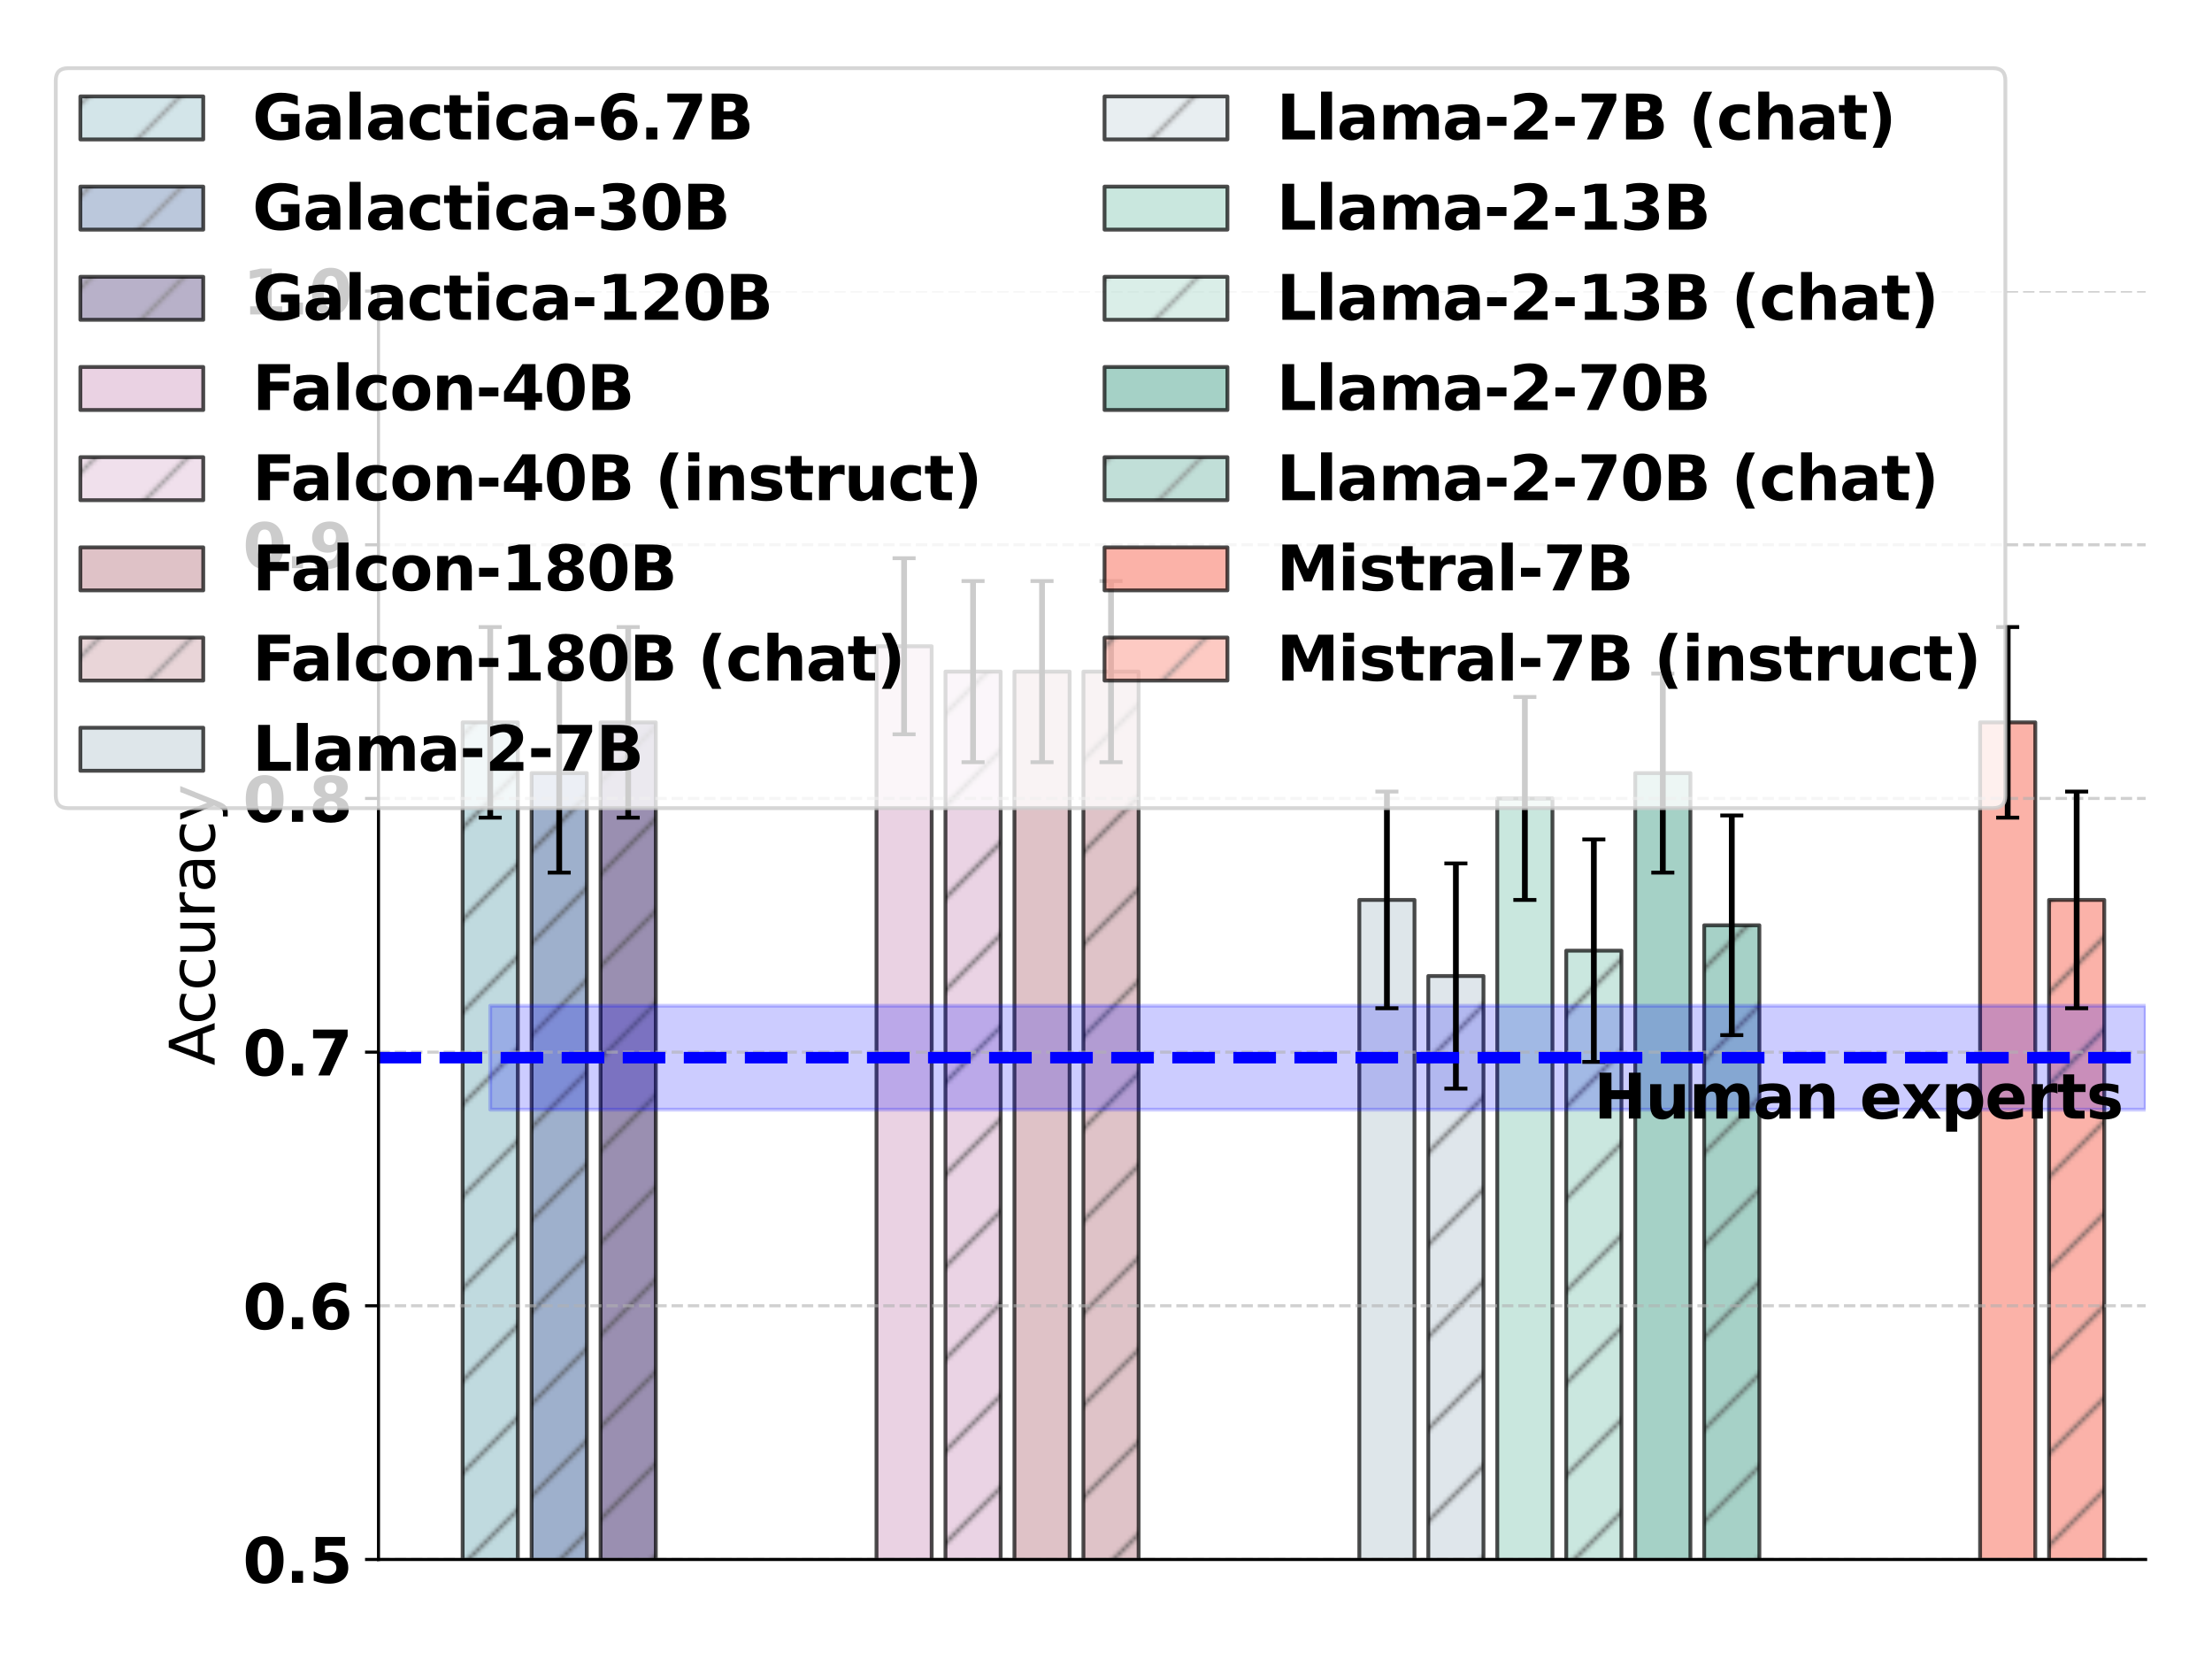 <?xml version="1.0" encoding="utf-8" standalone="no"?>
<!DOCTYPE svg PUBLIC "-//W3C//DTD SVG 1.1//EN"
  "http://www.w3.org/Graphics/SVG/1.1/DTD/svg11.dtd">
<svg xmlns:xlink="http://www.w3.org/1999/xlink" width="576pt" height="432pt" viewBox="0 0 576 432" xmlns="http://www.w3.org/2000/svg" version="1.1">
 <defs>
  <style type="text/css">*{stroke-linejoin: round; stroke-linecap: butt}</style>
 </defs>
 <g id="figure_1">
  <g id="patch_1">
   <path d="M 0 432 
L 576 432 
L 576 0 
L 0 0 
z
" style="fill: #ffffff"/>
  </g>
  <g id="axes_1">
   <g id="patch_2">
    <path d="M 98.56 406.08 
L 558.72 406.08 
L 558.72 75.808 
L 98.56 75.808 
z
" style="fill: #ffffff"/>
   </g>
   <g id="patch_3">
    <path d="M 120.472 736.352 
L 134.841 736.352 
L 134.841 188.1 
L 120.472 188.1 
z
" clip-path="url(#pc2f144c9c0)" style="fill: url(#hb35b2bdbea); opacity: 0.7; stroke: #000000; stroke-linejoin: miter"/>
   </g>
   <g id="patch_4">
    <path d="M 138.433 736.352 
L 152.802 736.352 
L 152.802 201.311 
L 138.433 201.311 
z
" clip-path="url(#pc2f144c9c0)" style="fill: url(#h7a5c80d6b4); opacity: 0.7; stroke: #000000; stroke-linejoin: miter"/>
   </g>
   <g id="patch_5">
    <path d="M 156.394 736.352 
L 170.763 736.352 
L 170.763 188.1 
L 156.394 188.1 
z
" clip-path="url(#pc2f144c9c0)" style="fill: url(#h5995bcb618); opacity: 0.7; stroke: #000000; stroke-linejoin: miter"/>
   </g>
   <g id="patch_6">
    <path d="M 228.238 736.352 
L 242.607 736.352 
L 242.607 168.284 
L 228.238 168.284 
z
" clip-path="url(#pc2f144c9c0)" style="fill: #e1c0d8; opacity: 0.7; stroke: #000000; stroke-linejoin: miter"/>
   </g>
   <g id="patch_7">
    <path d="M 246.199 736.352 
L 260.568 736.352 
L 260.568 174.89 
L 246.199 174.89 
z
" clip-path="url(#pc2f144c9c0)" style="fill: url(#hbcfdc77c2f); opacity: 0.7; stroke: #000000; stroke-linejoin: miter"/>
   </g>
   <g id="patch_8">
    <path d="M 264.16 736.352 
L 278.529 736.352 
L 278.529 174.89 
L 264.16 174.89 
z
" clip-path="url(#pc2f144c9c0)" style="fill: #d2a9b0; opacity: 0.7; stroke: #000000; stroke-linejoin: miter"/>
   </g>
   <g id="patch_9">
    <path d="M 282.121 736.352 
L 296.49 736.352 
L 296.49 174.89 
L 282.121 174.89 
z
" clip-path="url(#pc2f144c9c0)" style="fill: url(#h9715db2426); opacity: 0.7; stroke: #000000; stroke-linejoin: miter"/>
   </g>
   <g id="patch_10">
    <path d="M 353.965 736.352 
L 368.334 736.352 
L 368.334 234.339 
L 353.965 234.339 
z
" clip-path="url(#pc2f144c9c0)" style="fill: #d1dce2; opacity: 0.7; stroke: #000000; stroke-linejoin: miter"/>
   </g>
   <g id="patch_11">
    <path d="M 371.926 736.352 
L 386.295 736.352 
L 386.295 254.155 
L 371.926 254.155 
z
" clip-path="url(#pc2f144c9c0)" style="fill: url(#hf925933722); opacity: 0.7; stroke: #000000; stroke-linejoin: miter"/>
   </g>
   <g id="patch_12">
    <path d="M 389.887 736.352 
L 404.256 736.352 
L 404.256 207.917 
L 389.887 207.917 
z
" clip-path="url(#pc2f144c9c0)" style="fill: #b3ddd1; opacity: 0.7; stroke: #000000; stroke-linejoin: miter"/>
   </g>
   <g id="patch_13">
    <path d="M 407.848 736.352 
L 422.217 736.352 
L 422.217 247.549 
L 407.848 247.549 
z
" clip-path="url(#pc2f144c9c0)" style="fill: url(#h0ad6853bcf); opacity: 0.7; stroke: #000000; stroke-linejoin: miter"/>
   </g>
   <g id="patch_14">
    <path d="M 425.809 736.352 
L 440.178 736.352 
L 440.178 201.311 
L 425.809 201.311 
z
" clip-path="url(#pc2f144c9c0)" style="fill: #80beaf; opacity: 0.7; stroke: #000000; stroke-linejoin: miter"/>
   </g>
   <g id="patch_15">
    <path d="M 443.77 736.352 
L 458.139 736.352 
L 458.139 240.944 
L 443.77 240.944 
z
" clip-path="url(#pc2f144c9c0)" style="fill: url(#h95d516281c); opacity: 0.7; stroke: #000000; stroke-linejoin: miter"/>
   </g>
   <g id="patch_16">
    <path d="M 515.614 736.352 
L 529.982 736.352 
L 529.982 188.1 
L 515.614 188.1 
z
" clip-path="url(#pc2f144c9c0)" style="fill: #fa9284; opacity: 0.7; stroke: #000000; stroke-linejoin: miter"/>
   </g>
   <g id="patch_17">
    <path d="M 533.575 736.352 
L 547.943 736.352 
L 547.943 234.339 
L 533.575 234.339 
z
" clip-path="url(#pc2f144c9c0)" style="fill: url(#hb4f06cba3a); opacity: 0.7; stroke: #000000; stroke-linejoin: miter"/>
   </g>
   <g id="PolyCollection_1">
    <defs>
     <path id="mbfa1a17ae5" d="M 127.657 -170.109 
L 127.657 -143.06 
L 558.72 -143.06 
L 558.72 -170.109 
L 558.72 -170.109 
L 127.657 -170.109 
z
" style="stroke: #0000ff; stroke-opacity: 0.2"/>
    </defs>
    <g clip-path="url(#pc2f144c9c0)">
     <use xlink:href="#mbfa1a17ae5" x="0" y="432" style="fill: #0000ff; fill-opacity: 0.2; stroke: #0000ff; stroke-opacity: 0.2"/>
    </g>
   </g>
   <g id="matplotlib.axis_1"/>
   <g id="matplotlib.axis_2">
    <g id="ytick_1">
     <g id="line2d_1">
      <path d="M 98.56 406.08 
L 558.72 406.08 
" clip-path="url(#pc2f144c9c0)" style="fill: none; stroke-dasharray: 2.96,1.28; stroke-dashoffset: 0; stroke: #b0b0b0; stroke-opacity: 0.6; stroke-width: 0.8"/>
     </g>
     <g id="line2d_2">
      <defs>
       <path id="mfac6e74baf" d="M 0 0 
L -3.5 0 
" style="stroke: #000000; stroke-width: 0.8"/>
      </defs>
      <g>
       <use xlink:href="#mfac6e74baf" x="98.56" y="406.08" style="stroke: #000000; stroke-width: 0.8"/>
      </g>
     </g>
     <g id="text_1">
      <!-- 0.5 -->
      <g transform="translate(63.218 412.159) scale(0.16 -0.16)">
       <defs>
        <path id="DejaVuSans-Bold-30" d="M 2944 2338 
Q 2944 3213 2780 3570 
Q 2616 3928 2228 3928 
Q 1841 3928 1675 3570 
Q 1509 3213 1509 2338 
Q 1509 1453 1675 1090 
Q 1841 728 2228 728 
Q 2613 728 2778 1090 
Q 2944 1453 2944 2338 
z
M 4147 2328 
Q 4147 1169 3647 539 
Q 3147 -91 2228 -91 
Q 1306 -91 806 539 
Q 306 1169 306 2328 
Q 306 3491 806 4120 
Q 1306 4750 2228 4750 
Q 3147 4750 3647 4120 
Q 4147 3491 4147 2328 
z
" transform="scale(0.016)"/>
        <path id="DejaVuSans-Bold-2e" d="M 653 1209 
L 1778 1209 
L 1778 0 
L 653 0 
L 653 1209 
z
" transform="scale(0.016)"/>
        <path id="DejaVuSans-Bold-35" d="M 678 4666 
L 3669 4666 
L 3669 3781 
L 1638 3781 
L 1638 3059 
Q 1775 3097 1914 3117 
Q 2053 3138 2203 3138 
Q 3056 3138 3531 2711 
Q 4006 2284 4006 1522 
Q 4006 766 3489 337 
Q 2972 -91 2053 -91 
Q 1656 -91 1267 -14 
Q 878 63 494 219 
L 494 1166 
Q 875 947 1217 837 
Q 1559 728 1863 728 
Q 2300 728 2551 942 
Q 2803 1156 2803 1522 
Q 2803 1891 2551 2103 
Q 2300 2316 1863 2316 
Q 1603 2316 1309 2248 
Q 1016 2181 678 2041 
L 678 4666 
z
" transform="scale(0.016)"/>
       </defs>
       <use xlink:href="#DejaVuSans-Bold-30"/>
       <use xlink:href="#DejaVuSans-Bold-2e" x="69.58"/>
       <use xlink:href="#DejaVuSans-Bold-35" x="107.568"/>
      </g>
     </g>
    </g>
    <g id="ytick_2">
     <g id="line2d_3">
      <path d="M 98.56 340.026 
L 558.72 340.026 
" clip-path="url(#pc2f144c9c0)" style="fill: none; stroke-dasharray: 2.96,1.28; stroke-dashoffset: 0; stroke: #b0b0b0; stroke-opacity: 0.6; stroke-width: 0.8"/>
     </g>
     <g id="line2d_4">
      <g>
       <use xlink:href="#mfac6e74baf" x="98.56" y="340.026" style="stroke: #000000; stroke-width: 0.8"/>
      </g>
     </g>
     <g id="text_2">
      <!-- 0.6 -->
      <g transform="translate(63.218 346.104) scale(0.16 -0.16)">
       <defs>
        <path id="DejaVuSans-Bold-36" d="M 2316 2303 
Q 2000 2303 1842 2098 
Q 1684 1894 1684 1484 
Q 1684 1075 1842 870 
Q 2000 666 2316 666 
Q 2634 666 2792 870 
Q 2950 1075 2950 1484 
Q 2950 1894 2792 2098 
Q 2634 2303 2316 2303 
z
M 3803 4544 
L 3803 3681 
Q 3506 3822 3243 3889 
Q 2981 3956 2731 3956 
Q 2194 3956 1894 3657 
Q 1594 3359 1544 2772 
Q 1750 2925 1990 3001 
Q 2231 3078 2516 3078 
Q 3231 3078 3670 2659 
Q 4109 2241 4109 1563 
Q 4109 813 3618 361 
Q 3128 -91 2303 -91 
Q 1394 -91 895 523 
Q 397 1138 397 2266 
Q 397 3422 980 4083 
Q 1563 4744 2578 4744 
Q 2900 4744 3203 4694 
Q 3506 4644 3803 4544 
z
" transform="scale(0.016)"/>
       </defs>
       <use xlink:href="#DejaVuSans-Bold-30"/>
       <use xlink:href="#DejaVuSans-Bold-2e" x="69.58"/>
       <use xlink:href="#DejaVuSans-Bold-36" x="107.568"/>
      </g>
     </g>
    </g>
    <g id="ytick_3">
     <g id="line2d_5">
      <path d="M 98.56 273.971 
L 558.72 273.971 
" clip-path="url(#pc2f144c9c0)" style="fill: none; stroke-dasharray: 2.96,1.28; stroke-dashoffset: 0; stroke: #b0b0b0; stroke-opacity: 0.6; stroke-width: 0.8"/>
     </g>
     <g id="line2d_6">
      <g>
       <use xlink:href="#mfac6e74baf" x="98.56" y="273.971" style="stroke: #000000; stroke-width: 0.8"/>
      </g>
     </g>
     <g id="text_3">
      <!-- 0.7 -->
      <g transform="translate(63.218 280.05) scale(0.16 -0.16)">
       <defs>
        <path id="DejaVuSans-Bold-37" d="M 428 4666 
L 3944 4666 
L 3944 3988 
L 2125 0 
L 953 0 
L 2675 3781 
L 428 3781 
L 428 4666 
z
" transform="scale(0.016)"/>
       </defs>
       <use xlink:href="#DejaVuSans-Bold-30"/>
       <use xlink:href="#DejaVuSans-Bold-2e" x="69.58"/>
       <use xlink:href="#DejaVuSans-Bold-37" x="107.568"/>
      </g>
     </g>
    </g>
    <g id="ytick_4">
     <g id="line2d_7">
      <path d="M 98.56 207.917 
L 558.72 207.917 
" clip-path="url(#pc2f144c9c0)" style="fill: none; stroke-dasharray: 2.96,1.28; stroke-dashoffset: 0; stroke: #b0b0b0; stroke-opacity: 0.6; stroke-width: 0.8"/>
     </g>
     <g id="line2d_8">
      <g>
       <use xlink:href="#mfac6e74baf" x="98.56" y="207.917" style="stroke: #000000; stroke-width: 0.8"/>
      </g>
     </g>
     <g id="text_4">
      <!-- 0.8 -->
      <g transform="translate(63.218 213.996) scale(0.16 -0.16)">
       <defs>
        <path id="DejaVuSans-Bold-38" d="M 2228 2088 
Q 1891 2088 1709 1903 
Q 1528 1719 1528 1375 
Q 1528 1031 1709 848 
Q 1891 666 2228 666 
Q 2563 666 2741 848 
Q 2919 1031 2919 1375 
Q 2919 1722 2741 1905 
Q 2563 2088 2228 2088 
z
M 1350 2484 
Q 925 2613 709 2878 
Q 494 3144 494 3541 
Q 494 4131 934 4440 
Q 1375 4750 2228 4750 
Q 3075 4750 3515 4442 
Q 3956 4134 3956 3541 
Q 3956 3144 3739 2878 
Q 3522 2613 3097 2484 
Q 3572 2353 3814 2058 
Q 4056 1763 4056 1313 
Q 4056 619 3595 264 
Q 3134 -91 2228 -91 
Q 1319 -91 855 264 
Q 391 619 391 1313 
Q 391 1763 633 2058 
Q 875 2353 1350 2484 
z
M 1631 3419 
Q 1631 3141 1786 2991 
Q 1941 2841 2228 2841 
Q 2509 2841 2662 2991 
Q 2816 3141 2816 3419 
Q 2816 3697 2662 3845 
Q 2509 3994 2228 3994 
Q 1941 3994 1786 3844 
Q 1631 3694 1631 3419 
z
" transform="scale(0.016)"/>
       </defs>
       <use xlink:href="#DejaVuSans-Bold-30"/>
       <use xlink:href="#DejaVuSans-Bold-2e" x="69.58"/>
       <use xlink:href="#DejaVuSans-Bold-38" x="107.568"/>
      </g>
     </g>
    </g>
    <g id="ytick_5">
     <g id="line2d_9">
      <path d="M 98.56 141.862 
L 558.72 141.862 
" clip-path="url(#pc2f144c9c0)" style="fill: none; stroke-dasharray: 2.96,1.28; stroke-dashoffset: 0; stroke: #b0b0b0; stroke-opacity: 0.6; stroke-width: 0.8"/>
     </g>
     <g id="line2d_10">
      <g>
       <use xlink:href="#mfac6e74baf" x="98.56" y="141.862" style="stroke: #000000; stroke-width: 0.8"/>
      </g>
     </g>
     <g id="text_5">
      <!-- 0.9 -->
      <g transform="translate(63.218 147.941) scale(0.16 -0.16)">
       <defs>
        <path id="DejaVuSans-Bold-39" d="M 641 103 
L 641 966 
Q 928 831 1190 764 
Q 1453 697 1709 697 
Q 2247 697 2547 995 
Q 2847 1294 2900 1881 
Q 2688 1725 2447 1647 
Q 2206 1569 1925 1569 
Q 1209 1569 770 1986 
Q 331 2403 331 3084 
Q 331 3838 820 4291 
Q 1309 4744 2131 4744 
Q 3044 4744 3544 4128 
Q 4044 3513 4044 2388 
Q 4044 1231 3459 570 
Q 2875 -91 1856 -91 
Q 1528 -91 1228 -42 
Q 928 6 641 103 
z
M 2125 2350 
Q 2441 2350 2600 2554 
Q 2759 2759 2759 3169 
Q 2759 3575 2600 3781 
Q 2441 3988 2125 3988 
Q 1809 3988 1650 3781 
Q 1491 3575 1491 3169 
Q 1491 2759 1650 2554 
Q 1809 2350 2125 2350 
z
" transform="scale(0.016)"/>
       </defs>
       <use xlink:href="#DejaVuSans-Bold-30"/>
       <use xlink:href="#DejaVuSans-Bold-2e" x="69.58"/>
       <use xlink:href="#DejaVuSans-Bold-39" x="107.568"/>
      </g>
     </g>
    </g>
    <g id="ytick_6">
     <g id="line2d_11">
      <path d="M 98.56 75.808 
L 558.72 75.808 
" clip-path="url(#pc2f144c9c0)" style="fill: none; stroke-dasharray: 2.96,1.28; stroke-dashoffset: 0; stroke: #b0b0b0; stroke-opacity: 0.6; stroke-width: 0.8"/>
     </g>
     <g id="line2d_12">
      <g>
       <use xlink:href="#mfac6e74baf" x="98.56" y="75.808" style="stroke: #000000; stroke-width: 0.8"/>
      </g>
     </g>
     <g id="text_6">
      <!-- 1.0 -->
      <g transform="translate(63.218 81.887) scale(0.16 -0.16)">
       <defs>
        <path id="DejaVuSans-Bold-31" d="M 750 831 
L 1813 831 
L 1813 3847 
L 722 3622 
L 722 4441 
L 1806 4666 
L 2950 4666 
L 2950 831 
L 4013 831 
L 4013 0 
L 750 0 
L 750 831 
z
" transform="scale(0.016)"/>
       </defs>
       <use xlink:href="#DejaVuSans-Bold-31"/>
       <use xlink:href="#DejaVuSans-Bold-2e" x="69.58"/>
       <use xlink:href="#DejaVuSans-Bold-30" x="107.568"/>
      </g>
     </g>
    </g>
    <g id="text_7">
     <!-- Accuracy -->
     <g transform="translate(55.89 277.469) rotate(-90) scale(0.16 -0.16)">
      <defs>
       <path id="DejaVuSans-41" d="M 2188 4044 
L 1331 1722 
L 3047 1722 
L 2188 4044 
z
M 1831 4666 
L 2547 4666 
L 4325 0 
L 3669 0 
L 3244 1197 
L 1141 1197 
L 716 0 
L 50 0 
L 1831 4666 
z
" transform="scale(0.016)"/>
       <path id="DejaVuSans-63" d="M 3122 3366 
L 3122 2828 
Q 2878 2963 2633 3030 
Q 2388 3097 2138 3097 
Q 1578 3097 1268 2742 
Q 959 2388 959 1747 
Q 959 1106 1268 751 
Q 1578 397 2138 397 
Q 2388 397 2633 464 
Q 2878 531 3122 666 
L 3122 134 
Q 2881 22 2623 -34 
Q 2366 -91 2075 -91 
Q 1284 -91 818 406 
Q 353 903 353 1747 
Q 353 2603 823 3093 
Q 1294 3584 2113 3584 
Q 2378 3584 2631 3529 
Q 2884 3475 3122 3366 
z
" transform="scale(0.016)"/>
       <path id="DejaVuSans-75" d="M 544 1381 
L 544 3500 
L 1119 3500 
L 1119 1403 
Q 1119 906 1312 657 
Q 1506 409 1894 409 
Q 2359 409 2629 706 
Q 2900 1003 2900 1516 
L 2900 3500 
L 3475 3500 
L 3475 0 
L 2900 0 
L 2900 538 
Q 2691 219 2414 64 
Q 2138 -91 1772 -91 
Q 1169 -91 856 284 
Q 544 659 544 1381 
z
M 1991 3584 
L 1991 3584 
z
" transform="scale(0.016)"/>
       <path id="DejaVuSans-72" d="M 2631 2963 
Q 2534 3019 2420 3045 
Q 2306 3072 2169 3072 
Q 1681 3072 1420 2755 
Q 1159 2438 1159 1844 
L 1159 0 
L 581 0 
L 581 3500 
L 1159 3500 
L 1159 2956 
Q 1341 3275 1631 3429 
Q 1922 3584 2338 3584 
Q 2397 3584 2469 3576 
Q 2541 3569 2628 3553 
L 2631 2963 
z
" transform="scale(0.016)"/>
       <path id="DejaVuSans-61" d="M 2194 1759 
Q 1497 1759 1228 1600 
Q 959 1441 959 1056 
Q 959 750 1161 570 
Q 1363 391 1709 391 
Q 2188 391 2477 730 
Q 2766 1069 2766 1631 
L 2766 1759 
L 2194 1759 
z
M 3341 1997 
L 3341 0 
L 2766 0 
L 2766 531 
Q 2569 213 2275 61 
Q 1981 -91 1556 -91 
Q 1019 -91 701 211 
Q 384 513 384 1019 
Q 384 1609 779 1909 
Q 1175 2209 1959 2209 
L 2766 2209 
L 2766 2266 
Q 2766 2663 2505 2880 
Q 2244 3097 1772 3097 
Q 1472 3097 1187 3025 
Q 903 2953 641 2809 
L 641 3341 
Q 956 3463 1253 3523 
Q 1550 3584 1831 3584 
Q 2591 3584 2966 3190 
Q 3341 2797 3341 1997 
z
" transform="scale(0.016)"/>
       <path id="DejaVuSans-79" d="M 2059 -325 
Q 1816 -950 1584 -1140 
Q 1353 -1331 966 -1331 
L 506 -1331 
L 506 -850 
L 844 -850 
Q 1081 -850 1212 -737 
Q 1344 -625 1503 -206 
L 1606 56 
L 191 3500 
L 800 3500 
L 1894 763 
L 2988 3500 
L 3597 3500 
L 2059 -325 
z
" transform="scale(0.016)"/>
      </defs>
      <use xlink:href="#DejaVuSans-41"/>
      <use xlink:href="#DejaVuSans-63" x="66.658"/>
      <use xlink:href="#DejaVuSans-63" x="121.639"/>
      <use xlink:href="#DejaVuSans-75" x="176.619"/>
      <use xlink:href="#DejaVuSans-72" x="239.998"/>
      <use xlink:href="#DejaVuSans-61" x="281.111"/>
      <use xlink:href="#DejaVuSans-63" x="342.391"/>
      <use xlink:href="#DejaVuSans-79" x="397.371"/>
     </g>
    </g>
   </g>
   <g id="LineCollection_1">
    <path d="M 127.657 212.913 
L 127.657 163.288 
" clip-path="url(#pc2f144c9c0)" style="fill: none; stroke: #000000; stroke-width: 1.5"/>
    <path d="M 145.618 227.225 
L 145.618 175.398 
" clip-path="url(#pc2f144c9c0)" style="fill: none; stroke: #000000; stroke-width: 1.5"/>
    <path d="M 163.579 212.913 
L 163.579 163.288 
" clip-path="url(#pc2f144c9c0)" style="fill: none; stroke: #000000; stroke-width: 1.5"/>
    <path d="M 235.423 191.204 
L 235.423 145.364 
" clip-path="url(#pc2f144c9c0)" style="fill: none; stroke: #000000; stroke-width: 1.5"/>
    <path d="M 253.384 198.476 
L 253.384 151.303 
" clip-path="url(#pc2f144c9c0)" style="fill: none; stroke: #000000; stroke-width: 1.5"/>
    <path d="M 271.345 198.476 
L 271.345 151.303 
" clip-path="url(#pc2f144c9c0)" style="fill: none; stroke: #000000; stroke-width: 1.5"/>
    <path d="M 289.305 198.476 
L 289.305 151.303 
" clip-path="url(#pc2f144c9c0)" style="fill: none; stroke: #000000; stroke-width: 1.5"/>
    <path d="M 361.149 262.549 
L 361.149 206.128 
" clip-path="url(#pc2f144c9c0)" style="fill: none; stroke: #000000; stroke-width: 1.5"/>
    <path d="M 379.11 283.48 
L 379.11 224.829 
" clip-path="url(#pc2f144c9c0)" style="fill: none; stroke: #000000; stroke-width: 1.5"/>
    <path d="M 397.071 234.339 
L 397.071 181.495 
" clip-path="url(#pc2f144c9c0)" style="fill: none; stroke: #000000; stroke-width: 1.5"/>
    <path d="M 415.032 276.523 
L 415.032 218.576 
" clip-path="url(#pc2f144c9c0)" style="fill: none; stroke: #000000; stroke-width: 1.5"/>
    <path d="M 432.993 227.225 
L 432.993 175.398 
" clip-path="url(#pc2f144c9c0)" style="fill: none; stroke: #000000; stroke-width: 1.5"/>
    <path d="M 450.954 269.546 
L 450.954 212.342 
" clip-path="url(#pc2f144c9c0)" style="fill: none; stroke: #000000; stroke-width: 1.5"/>
    <path d="M 522.798 212.913 
L 522.798 163.288 
" clip-path="url(#pc2f144c9c0)" style="fill: none; stroke: #000000; stroke-width: 1.5"/>
    <path d="M 540.759 262.549 
L 540.759 206.128 
" clip-path="url(#pc2f144c9c0)" style="fill: none; stroke: #000000; stroke-width: 1.5"/>
   </g>
   <g id="line2d_13">
    <defs>
     <path id="mc4d2389dc2" d="M 3 0 
L -3 -0 
" style="stroke: #000000"/>
    </defs>
    <g clip-path="url(#pc2f144c9c0)">
     <use xlink:href="#mc4d2389dc2" x="127.657" y="212.913" style="stroke: #000000"/>
     <use xlink:href="#mc4d2389dc2" x="145.618" y="227.225" style="stroke: #000000"/>
     <use xlink:href="#mc4d2389dc2" x="163.579" y="212.913" style="stroke: #000000"/>
     <use xlink:href="#mc4d2389dc2" x="235.423" y="191.204" style="stroke: #000000"/>
     <use xlink:href="#mc4d2389dc2" x="253.384" y="198.476" style="stroke: #000000"/>
     <use xlink:href="#mc4d2389dc2" x="271.345" y="198.476" style="stroke: #000000"/>
     <use xlink:href="#mc4d2389dc2" x="289.305" y="198.476" style="stroke: #000000"/>
     <use xlink:href="#mc4d2389dc2" x="361.149" y="262.549" style="stroke: #000000"/>
     <use xlink:href="#mc4d2389dc2" x="379.11" y="283.48" style="stroke: #000000"/>
     <use xlink:href="#mc4d2389dc2" x="397.071" y="234.339" style="stroke: #000000"/>
     <use xlink:href="#mc4d2389dc2" x="415.032" y="276.523" style="stroke: #000000"/>
     <use xlink:href="#mc4d2389dc2" x="432.993" y="227.225" style="stroke: #000000"/>
     <use xlink:href="#mc4d2389dc2" x="450.954" y="269.546" style="stroke: #000000"/>
     <use xlink:href="#mc4d2389dc2" x="522.798" y="212.913" style="stroke: #000000"/>
     <use xlink:href="#mc4d2389dc2" x="540.759" y="262.549" style="stroke: #000000"/>
    </g>
   </g>
   <g id="line2d_14">
    <g clip-path="url(#pc2f144c9c0)">
     <use xlink:href="#mc4d2389dc2" x="127.657" y="163.288" style="stroke: #000000"/>
     <use xlink:href="#mc4d2389dc2" x="145.618" y="175.398" style="stroke: #000000"/>
     <use xlink:href="#mc4d2389dc2" x="163.579" y="163.288" style="stroke: #000000"/>
     <use xlink:href="#mc4d2389dc2" x="235.423" y="145.364" style="stroke: #000000"/>
     <use xlink:href="#mc4d2389dc2" x="253.384" y="151.303" style="stroke: #000000"/>
     <use xlink:href="#mc4d2389dc2" x="271.345" y="151.303" style="stroke: #000000"/>
     <use xlink:href="#mc4d2389dc2" x="289.305" y="151.303" style="stroke: #000000"/>
     <use xlink:href="#mc4d2389dc2" x="361.149" y="206.128" style="stroke: #000000"/>
     <use xlink:href="#mc4d2389dc2" x="379.11" y="224.829" style="stroke: #000000"/>
     <use xlink:href="#mc4d2389dc2" x="397.071" y="181.495" style="stroke: #000000"/>
     <use xlink:href="#mc4d2389dc2" x="415.032" y="218.576" style="stroke: #000000"/>
     <use xlink:href="#mc4d2389dc2" x="432.993" y="175.398" style="stroke: #000000"/>
     <use xlink:href="#mc4d2389dc2" x="450.954" y="212.342" style="stroke: #000000"/>
     <use xlink:href="#mc4d2389dc2" x="522.798" y="163.288" style="stroke: #000000"/>
     <use xlink:href="#mc4d2389dc2" x="540.759" y="206.128" style="stroke: #000000"/>
    </g>
   </g>
   <g id="line2d_15">
    <path d="M 98.56 275.416 
L 577 275.416 
" clip-path="url(#pc2f144c9c0)" style="fill: none; stroke-dasharray: 11.1,4.8; stroke-dashoffset: 0; stroke: #0000ff; stroke-width: 3"/>
   </g>
   <g id="patch_18">
    <path d="M 98.56 406.08 
L 98.56 75.808 
" style="fill: none; stroke: #000000; stroke-width: 0.8; stroke-linejoin: miter; stroke-linecap: square"/>
   </g>
   <g id="patch_19">
    <path d="M 98.56 406.08 
L 558.72 406.08 
" style="fill: none; stroke: #000000; stroke-width: 0.8; stroke-linejoin: miter; stroke-linecap: square"/>
   </g>
   <g id="text_8">
    <!-- Human experts -->
    <g transform="translate(415.032 291.269) scale(0.16 -0.16)">
     <defs>
      <path id="DejaVuSans-Bold-48" d="M 588 4666 
L 1791 4666 
L 1791 2888 
L 3566 2888 
L 3566 4666 
L 4769 4666 
L 4769 0 
L 3566 0 
L 3566 1978 
L 1791 1978 
L 1791 0 
L 588 0 
L 588 4666 
z
" transform="scale(0.016)"/>
      <path id="DejaVuSans-Bold-75" d="M 500 1363 
L 500 3500 
L 1625 3500 
L 1625 3150 
Q 1625 2866 1622 2436 
Q 1619 2006 1619 1863 
Q 1619 1441 1641 1255 
Q 1663 1069 1716 984 
Q 1784 875 1895 815 
Q 2006 756 2150 756 
Q 2500 756 2700 1025 
Q 2900 1294 2900 1772 
L 2900 3500 
L 4019 3500 
L 4019 0 
L 2900 0 
L 2900 506 
Q 2647 200 2364 54 
Q 2081 -91 1741 -91 
Q 1134 -91 817 281 
Q 500 653 500 1363 
z
" transform="scale(0.016)"/>
      <path id="DejaVuSans-Bold-6d" d="M 3781 2919 
Q 3994 3244 4286 3414 
Q 4578 3584 4928 3584 
Q 5531 3584 5847 3212 
Q 6163 2841 6163 2131 
L 6163 0 
L 5038 0 
L 5038 1825 
Q 5041 1866 5042 1909 
Q 5044 1953 5044 2034 
Q 5044 2406 4934 2573 
Q 4825 2741 4581 2741 
Q 4263 2741 4089 2478 
Q 3916 2216 3909 1719 
L 3909 0 
L 2784 0 
L 2784 1825 
Q 2784 2406 2684 2573 
Q 2584 2741 2328 2741 
Q 2006 2741 1831 2477 
Q 1656 2213 1656 1722 
L 1656 0 
L 531 0 
L 531 3500 
L 1656 3500 
L 1656 2988 
Q 1863 3284 2130 3434 
Q 2397 3584 2719 3584 
Q 3081 3584 3359 3409 
Q 3638 3234 3781 2919 
z
" transform="scale(0.016)"/>
      <path id="DejaVuSans-Bold-61" d="M 2106 1575 
Q 1756 1575 1579 1456 
Q 1403 1338 1403 1106 
Q 1403 894 1545 773 
Q 1688 653 1941 653 
Q 2256 653 2472 879 
Q 2688 1106 2688 1447 
L 2688 1575 
L 2106 1575 
z
M 3816 1997 
L 3816 0 
L 2688 0 
L 2688 519 
Q 2463 200 2181 54 
Q 1900 -91 1497 -91 
Q 953 -91 614 226 
Q 275 544 275 1050 
Q 275 1666 698 1953 
Q 1122 2241 2028 2241 
L 2688 2241 
L 2688 2328 
Q 2688 2594 2478 2717 
Q 2269 2841 1825 2841 
Q 1466 2841 1156 2769 
Q 847 2697 581 2553 
L 581 3406 
Q 941 3494 1303 3539 
Q 1666 3584 2028 3584 
Q 2975 3584 3395 3211 
Q 3816 2838 3816 1997 
z
" transform="scale(0.016)"/>
      <path id="DejaVuSans-Bold-6e" d="M 4056 2131 
L 4056 0 
L 2931 0 
L 2931 347 
L 2931 1631 
Q 2931 2084 2911 2256 
Q 2891 2428 2841 2509 
Q 2775 2619 2662 2680 
Q 2550 2741 2406 2741 
Q 2056 2741 1856 2470 
Q 1656 2200 1656 1722 
L 1656 0 
L 538 0 
L 538 3500 
L 1656 3500 
L 1656 2988 
Q 1909 3294 2193 3439 
Q 2478 3584 2822 3584 
Q 3428 3584 3742 3212 
Q 4056 2841 4056 2131 
z
" transform="scale(0.016)"/>
      <path id="DejaVuSans-Bold-20" transform="scale(0.016)"/>
      <path id="DejaVuSans-Bold-65" d="M 4031 1759 
L 4031 1441 
L 1416 1441 
Q 1456 1047 1700 850 
Q 1944 653 2381 653 
Q 2734 653 3104 758 
Q 3475 863 3866 1075 
L 3866 213 
Q 3469 63 3072 -14 
Q 2675 -91 2278 -91 
Q 1328 -91 801 392 
Q 275 875 275 1747 
Q 275 2603 792 3093 
Q 1309 3584 2216 3584 
Q 3041 3584 3536 3087 
Q 4031 2591 4031 1759 
z
M 2881 2131 
Q 2881 2450 2695 2645 
Q 2509 2841 2209 2841 
Q 1884 2841 1681 2658 
Q 1478 2475 1428 2131 
L 2881 2131 
z
" transform="scale(0.016)"/>
      <path id="DejaVuSans-Bold-78" d="M 1422 1791 
L 159 3500 
L 1344 3500 
L 2059 2463 
L 2784 3500 
L 3969 3500 
L 2706 1797 
L 4031 0 
L 2847 0 
L 2059 1106 
L 1281 0 
L 97 0 
L 1422 1791 
z
" transform="scale(0.016)"/>
      <path id="DejaVuSans-Bold-70" d="M 1656 506 
L 1656 -1331 
L 538 -1331 
L 538 3500 
L 1656 3500 
L 1656 2988 
Q 1888 3294 2169 3439 
Q 2450 3584 2816 3584 
Q 3463 3584 3878 3070 
Q 4294 2556 4294 1747 
Q 4294 938 3878 423 
Q 3463 -91 2816 -91 
Q 2450 -91 2169 54 
Q 1888 200 1656 506 
z
M 2400 2772 
Q 2041 2772 1848 2508 
Q 1656 2244 1656 1747 
Q 1656 1250 1848 986 
Q 2041 722 2400 722 
Q 2759 722 2948 984 
Q 3138 1247 3138 1747 
Q 3138 2247 2948 2509 
Q 2759 2772 2400 2772 
z
" transform="scale(0.016)"/>
      <path id="DejaVuSans-Bold-72" d="M 3138 2547 
Q 2991 2616 2845 2648 
Q 2700 2681 2553 2681 
Q 2122 2681 1889 2404 
Q 1656 2128 1656 1613 
L 1656 0 
L 538 0 
L 538 3500 
L 1656 3500 
L 1656 2925 
Q 1872 3269 2151 3426 
Q 2431 3584 2822 3584 
Q 2878 3584 2943 3579 
Q 3009 3575 3134 3559 
L 3138 2547 
z
" transform="scale(0.016)"/>
      <path id="DejaVuSans-Bold-74" d="M 1759 4494 
L 1759 3500 
L 2913 3500 
L 2913 2700 
L 1759 2700 
L 1759 1216 
Q 1759 972 1856 886 
Q 1953 800 2241 800 
L 2816 800 
L 2816 0 
L 1856 0 
Q 1194 0 917 276 
Q 641 553 641 1216 
L 641 2700 
L 84 2700 
L 84 3500 
L 641 3500 
L 641 4494 
L 1759 4494 
z
" transform="scale(0.016)"/>
      <path id="DejaVuSans-Bold-73" d="M 3272 3391 
L 3272 2541 
Q 2913 2691 2578 2766 
Q 2244 2841 1947 2841 
Q 1628 2841 1473 2761 
Q 1319 2681 1319 2516 
Q 1319 2381 1436 2309 
Q 1553 2238 1856 2203 
L 2053 2175 
Q 2913 2066 3209 1816 
Q 3506 1566 3506 1031 
Q 3506 472 3093 190 
Q 2681 -91 1863 -91 
Q 1516 -91 1145 -36 
Q 775 19 384 128 
L 384 978 
Q 719 816 1070 734 
Q 1422 653 1784 653 
Q 2113 653 2278 743 
Q 2444 834 2444 1013 
Q 2444 1163 2330 1236 
Q 2216 1309 1875 1350 
L 1678 1375 
Q 931 1469 631 1722 
Q 331 1975 331 2491 
Q 331 3047 712 3315 
Q 1094 3584 1881 3584 
Q 2191 3584 2531 3537 
Q 2872 3491 3272 3391 
z
" transform="scale(0.016)"/>
     </defs>
     <use xlink:href="#DejaVuSans-Bold-48"/>
     <use xlink:href="#DejaVuSans-Bold-75" x="83.691"/>
     <use xlink:href="#DejaVuSans-Bold-6d" x="154.883"/>
     <use xlink:href="#DejaVuSans-Bold-61" x="259.082"/>
     <use xlink:href="#DejaVuSans-Bold-6e" x="326.562"/>
     <use xlink:href="#DejaVuSans-Bold-20" x="397.754"/>
     <use xlink:href="#DejaVuSans-Bold-65" x="432.568"/>
     <use xlink:href="#DejaVuSans-Bold-78" x="500.391"/>
     <use xlink:href="#DejaVuSans-Bold-70" x="564.893"/>
     <use xlink:href="#DejaVuSans-Bold-65" x="636.475"/>
     <use xlink:href="#DejaVuSans-Bold-72" x="704.297"/>
     <use xlink:href="#DejaVuSans-Bold-74" x="753.613"/>
     <use xlink:href="#DejaVuSans-Bold-73" x="801.416"/>
    </g>
   </g>
   <g id="legend_1">
    <g id="patch_20">
     <path d="M 17.728 210.434 
L 518.99 210.434 
Q 522.191 210.434 522.191 207.234 
L 522.191 20.954 
Q 522.191 17.754 518.99 17.754 
L 17.728 17.754 
Q 14.528 17.754 14.528 20.954 
L 14.528 207.234 
Q 14.528 210.434 17.728 210.434 
z
" style="fill: #ffffff; opacity: 0.8; stroke: #cccccc; stroke-linejoin: miter"/>
    </g>
    <g id="patch_21">
     <path d="M 20.928 36.311 
L 52.928 36.311 
L 52.928 25.111 
L 20.928 25.111 
z
" style="fill: url(#hb35b2bdbea); opacity: 0.7; stroke: #000000; stroke-linejoin: miter"/>
    </g>
    <g id="text_9">
     <!-- Galactica-6.7B -->
     <g transform="translate(65.728 36.311) scale(0.16 -0.16)">
      <defs>
       <path id="DejaVuSans-Bold-47" d="M 4781 347 
Q 4331 128 3847 18 
Q 3363 -91 2847 -91 
Q 1681 -91 1000 561 
Q 319 1213 319 2328 
Q 319 3456 1012 4103 
Q 1706 4750 2913 4750 
Q 3378 4750 3804 4662 
Q 4231 4575 4609 4403 
L 4609 3438 
Q 4219 3659 3833 3768 
Q 3447 3878 3059 3878 
Q 2341 3878 1952 3476 
Q 1563 3075 1563 2328 
Q 1563 1588 1938 1184 
Q 2313 781 3003 781 
Q 3191 781 3352 804 
Q 3513 828 3641 878 
L 3641 1784 
L 2906 1784 
L 2906 2591 
L 4781 2591 
L 4781 347 
z
" transform="scale(0.016)"/>
       <path id="DejaVuSans-Bold-6c" d="M 538 4863 
L 1656 4863 
L 1656 0 
L 538 0 
L 538 4863 
z
" transform="scale(0.016)"/>
       <path id="DejaVuSans-Bold-63" d="M 3366 3391 
L 3366 2478 
Q 3138 2634 2908 2709 
Q 2678 2784 2431 2784 
Q 1963 2784 1702 2511 
Q 1441 2238 1441 1747 
Q 1441 1256 1702 982 
Q 1963 709 2431 709 
Q 2694 709 2930 787 
Q 3166 866 3366 1019 
L 3366 103 
Q 3103 6 2833 -42 
Q 2563 -91 2291 -91 
Q 1344 -91 809 395 
Q 275 881 275 1747 
Q 275 2613 809 3098 
Q 1344 3584 2291 3584 
Q 2566 3584 2833 3536 
Q 3100 3488 3366 3391 
z
" transform="scale(0.016)"/>
       <path id="DejaVuSans-Bold-69" d="M 538 3500 
L 1656 3500 
L 1656 0 
L 538 0 
L 538 3500 
z
M 538 4863 
L 1656 4863 
L 1656 3950 
L 538 3950 
L 538 4863 
z
" transform="scale(0.016)"/>
       <path id="DejaVuSans-Bold-2d" d="M 347 2297 
L 2309 2297 
L 2309 1388 
L 347 1388 
L 347 2297 
z
" transform="scale(0.016)"/>
       <path id="DejaVuSans-Bold-42" d="M 2456 2859 
Q 2741 2859 2887 2984 
Q 3034 3109 3034 3353 
Q 3034 3594 2887 3720 
Q 2741 3847 2456 3847 
L 1791 3847 
L 1791 2859 
L 2456 2859 
z
M 2497 819 
Q 2859 819 3042 972 
Q 3225 1125 3225 1434 
Q 3225 1738 3044 1889 
Q 2863 2041 2497 2041 
L 1791 2041 
L 1791 819 
L 2497 819 
z
M 3616 2497 
Q 4003 2384 4215 2081 
Q 4428 1778 4428 1338 
Q 4428 663 3972 331 
Q 3516 0 2584 0 
L 588 0 
L 588 4666 
L 2394 4666 
Q 3366 4666 3802 4372 
Q 4238 4078 4238 3431 
Q 4238 3091 4078 2852 
Q 3919 2613 3616 2497 
z
" transform="scale(0.016)"/>
      </defs>
      <use xlink:href="#DejaVuSans-Bold-47"/>
      <use xlink:href="#DejaVuSans-Bold-61" x="82.08"/>
      <use xlink:href="#DejaVuSans-Bold-6c" x="149.561"/>
      <use xlink:href="#DejaVuSans-Bold-61" x="183.838"/>
      <use xlink:href="#DejaVuSans-Bold-63" x="251.318"/>
      <use xlink:href="#DejaVuSans-Bold-74" x="310.596"/>
      <use xlink:href="#DejaVuSans-Bold-69" x="358.398"/>
      <use xlink:href="#DejaVuSans-Bold-63" x="392.676"/>
      <use xlink:href="#DejaVuSans-Bold-61" x="451.953"/>
      <use xlink:href="#DejaVuSans-Bold-2d" x="519.434"/>
      <use xlink:href="#DejaVuSans-Bold-36" x="560.938"/>
      <use xlink:href="#DejaVuSans-Bold-2e" x="630.518"/>
      <use xlink:href="#DejaVuSans-Bold-37" x="668.506"/>
      <use xlink:href="#DejaVuSans-Bold-42" x="738.086"/>
     </g>
    </g>
    <g id="patch_22">
     <path d="M 20.928 59.796 
L 52.928 59.796 
L 52.928 48.596 
L 20.928 48.596 
z
" style="fill: url(#h7a5c80d6b4); opacity: 0.7; stroke: #000000; stroke-linejoin: miter"/>
    </g>
    <g id="text_10">
     <!-- Galactica-30B -->
     <g transform="translate(65.728 59.796) scale(0.16 -0.16)">
      <defs>
       <path id="DejaVuSans-Bold-33" d="M 2981 2516 
Q 3453 2394 3698 2092 
Q 3944 1791 3944 1325 
Q 3944 631 3412 270 
Q 2881 -91 1863 -91 
Q 1503 -91 1142 -33 
Q 781 25 428 141 
L 428 1069 
Q 766 900 1098 814 
Q 1431 728 1753 728 
Q 2231 728 2486 893 
Q 2741 1059 2741 1369 
Q 2741 1688 2480 1852 
Q 2219 2016 1709 2016 
L 1228 2016 
L 1228 2791 
L 1734 2791 
Q 2188 2791 2409 2933 
Q 2631 3075 2631 3366 
Q 2631 3634 2415 3781 
Q 2200 3928 1806 3928 
Q 1516 3928 1219 3862 
Q 922 3797 628 3669 
L 628 4550 
Q 984 4650 1334 4700 
Q 1684 4750 2022 4750 
Q 2931 4750 3382 4451 
Q 3834 4153 3834 3553 
Q 3834 3144 3618 2883 
Q 3403 2622 2981 2516 
z
" transform="scale(0.016)"/>
      </defs>
      <use xlink:href="#DejaVuSans-Bold-47"/>
      <use xlink:href="#DejaVuSans-Bold-61" x="82.08"/>
      <use xlink:href="#DejaVuSans-Bold-6c" x="149.561"/>
      <use xlink:href="#DejaVuSans-Bold-61" x="183.838"/>
      <use xlink:href="#DejaVuSans-Bold-63" x="251.318"/>
      <use xlink:href="#DejaVuSans-Bold-74" x="310.596"/>
      <use xlink:href="#DejaVuSans-Bold-69" x="358.398"/>
      <use xlink:href="#DejaVuSans-Bold-63" x="392.676"/>
      <use xlink:href="#DejaVuSans-Bold-61" x="451.953"/>
      <use xlink:href="#DejaVuSans-Bold-2d" x="519.434"/>
      <use xlink:href="#DejaVuSans-Bold-33" x="560.938"/>
      <use xlink:href="#DejaVuSans-Bold-30" x="630.518"/>
      <use xlink:href="#DejaVuSans-Bold-42" x="700.098"/>
     </g>
    </g>
    <g id="patch_23">
     <path d="M 20.928 83.281 
L 52.928 83.281 
L 52.928 72.081 
L 20.928 72.081 
z
" style="fill: url(#h5995bcb618); opacity: 0.7; stroke: #000000; stroke-linejoin: miter"/>
    </g>
    <g id="text_11">
     <!-- Galactica-120B -->
     <g transform="translate(65.728 83.281) scale(0.16 -0.16)">
      <defs>
       <path id="DejaVuSans-Bold-32" d="M 1844 884 
L 3897 884 
L 3897 0 
L 506 0 
L 506 884 
L 2209 2388 
Q 2438 2594 2547 2791 
Q 2656 2988 2656 3200 
Q 2656 3528 2436 3728 
Q 2216 3928 1850 3928 
Q 1569 3928 1234 3808 
Q 900 3688 519 3450 
L 519 4475 
Q 925 4609 1322 4679 
Q 1719 4750 2100 4750 
Q 2938 4750 3402 4381 
Q 3866 4013 3866 3353 
Q 3866 2972 3669 2642 
Q 3472 2313 2841 1759 
L 1844 884 
z
" transform="scale(0.016)"/>
      </defs>
      <use xlink:href="#DejaVuSans-Bold-47"/>
      <use xlink:href="#DejaVuSans-Bold-61" x="82.08"/>
      <use xlink:href="#DejaVuSans-Bold-6c" x="149.561"/>
      <use xlink:href="#DejaVuSans-Bold-61" x="183.838"/>
      <use xlink:href="#DejaVuSans-Bold-63" x="251.318"/>
      <use xlink:href="#DejaVuSans-Bold-74" x="310.596"/>
      <use xlink:href="#DejaVuSans-Bold-69" x="358.398"/>
      <use xlink:href="#DejaVuSans-Bold-63" x="392.676"/>
      <use xlink:href="#DejaVuSans-Bold-61" x="451.953"/>
      <use xlink:href="#DejaVuSans-Bold-2d" x="519.434"/>
      <use xlink:href="#DejaVuSans-Bold-31" x="560.938"/>
      <use xlink:href="#DejaVuSans-Bold-32" x="630.518"/>
      <use xlink:href="#DejaVuSans-Bold-30" x="700.098"/>
      <use xlink:href="#DejaVuSans-Bold-42" x="769.678"/>
     </g>
    </g>
    <g id="patch_24">
     <path d="M 20.928 106.766 
L 52.928 106.766 
L 52.928 95.566 
L 20.928 95.566 
z
" style="fill: #e1c0d8; opacity: 0.7; stroke: #000000; stroke-linejoin: miter"/>
    </g>
    <g id="text_12">
     <!-- Falcon-40B -->
     <g transform="translate(65.728 106.766) scale(0.16 -0.16)">
      <defs>
       <path id="DejaVuSans-Bold-46" d="M 588 4666 
L 3834 4666 
L 3834 3756 
L 1791 3756 
L 1791 2888 
L 3713 2888 
L 3713 1978 
L 1791 1978 
L 1791 0 
L 588 0 
L 588 4666 
z
" transform="scale(0.016)"/>
       <path id="DejaVuSans-Bold-6f" d="M 2203 2784 
Q 1831 2784 1636 2517 
Q 1441 2250 1441 1747 
Q 1441 1244 1636 976 
Q 1831 709 2203 709 
Q 2569 709 2762 976 
Q 2956 1244 2956 1747 
Q 2956 2250 2762 2517 
Q 2569 2784 2203 2784 
z
M 2203 3584 
Q 3106 3584 3614 3096 
Q 4122 2609 4122 1747 
Q 4122 884 3614 396 
Q 3106 -91 2203 -91 
Q 1297 -91 786 396 
Q 275 884 275 1747 
Q 275 2609 786 3096 
Q 1297 3584 2203 3584 
z
" transform="scale(0.016)"/>
       <path id="DejaVuSans-Bold-34" d="M 2356 3675 
L 1038 1722 
L 2356 1722 
L 2356 3675 
z
M 2156 4666 
L 3494 4666 
L 3494 1722 
L 4159 1722 
L 4159 850 
L 3494 850 
L 3494 0 
L 2356 0 
L 2356 850 
L 288 850 
L 288 1881 
L 2156 4666 
z
" transform="scale(0.016)"/>
      </defs>
      <use xlink:href="#DejaVuSans-Bold-46"/>
      <use xlink:href="#DejaVuSans-Bold-61" x="62.436"/>
      <use xlink:href="#DejaVuSans-Bold-6c" x="129.916"/>
      <use xlink:href="#DejaVuSans-Bold-63" x="164.193"/>
      <use xlink:href="#DejaVuSans-Bold-6f" x="223.471"/>
      <use xlink:href="#DejaVuSans-Bold-6e" x="292.172"/>
      <use xlink:href="#DejaVuSans-Bold-2d" x="363.363"/>
      <use xlink:href="#DejaVuSans-Bold-34" x="404.867"/>
      <use xlink:href="#DejaVuSans-Bold-30" x="474.447"/>
      <use xlink:href="#DejaVuSans-Bold-42" x="544.027"/>
     </g>
    </g>
    <g id="patch_25">
     <path d="M 20.928 130.251 
L 52.928 130.251 
L 52.928 119.051 
L 20.928 119.051 
z
" style="fill: url(#hbcfdc77c2f); opacity: 0.7; stroke: #000000; stroke-linejoin: miter"/>
    </g>
    <g id="text_13">
     <!-- Falcon-40B (instruct) -->
     <g transform="translate(65.728 130.251) scale(0.16 -0.16)">
      <defs>
       <path id="DejaVuSans-Bold-28" d="M 2413 -844 
L 1484 -844 
Q 1006 -72 778 623 
Q 550 1319 550 2003 
Q 550 2688 779 3389 
Q 1009 4091 1484 4856 
L 2413 4856 
Q 2013 4116 1813 3408 
Q 1613 2700 1613 2009 
Q 1613 1319 1811 609 
Q 2009 -100 2413 -844 
z
" transform="scale(0.016)"/>
       <path id="DejaVuSans-Bold-29" d="M 513 -844 
Q 913 -100 1113 609 
Q 1313 1319 1313 2009 
Q 1313 2700 1113 3408 
Q 913 4116 513 4856 
L 1441 4856 
Q 1916 4091 2145 3389 
Q 2375 2688 2375 2003 
Q 2375 1319 2147 623 
Q 1919 -72 1441 -844 
L 513 -844 
z
" transform="scale(0.016)"/>
      </defs>
      <use xlink:href="#DejaVuSans-Bold-46"/>
      <use xlink:href="#DejaVuSans-Bold-61" x="62.436"/>
      <use xlink:href="#DejaVuSans-Bold-6c" x="129.916"/>
      <use xlink:href="#DejaVuSans-Bold-63" x="164.193"/>
      <use xlink:href="#DejaVuSans-Bold-6f" x="223.471"/>
      <use xlink:href="#DejaVuSans-Bold-6e" x="292.172"/>
      <use xlink:href="#DejaVuSans-Bold-2d" x="363.363"/>
      <use xlink:href="#DejaVuSans-Bold-34" x="404.867"/>
      <use xlink:href="#DejaVuSans-Bold-30" x="474.447"/>
      <use xlink:href="#DejaVuSans-Bold-42" x="544.027"/>
      <use xlink:href="#DejaVuSans-Bold-20" x="620.248"/>
      <use xlink:href="#DejaVuSans-Bold-28" x="655.062"/>
      <use xlink:href="#DejaVuSans-Bold-69" x="700.766"/>
      <use xlink:href="#DejaVuSans-Bold-6e" x="735.043"/>
      <use xlink:href="#DejaVuSans-Bold-73" x="806.234"/>
      <use xlink:href="#DejaVuSans-Bold-74" x="865.756"/>
      <use xlink:href="#DejaVuSans-Bold-72" x="913.559"/>
      <use xlink:href="#DejaVuSans-Bold-75" x="962.875"/>
      <use xlink:href="#DejaVuSans-Bold-63" x="1034.066"/>
      <use xlink:href="#DejaVuSans-Bold-74" x="1093.344"/>
      <use xlink:href="#DejaVuSans-Bold-29" x="1141.146"/>
     </g>
    </g>
    <g id="patch_26">
     <path d="M 20.928 153.736 
L 52.928 153.736 
L 52.928 142.536 
L 20.928 142.536 
z
" style="fill: #d2a9b0; opacity: 0.7; stroke: #000000; stroke-linejoin: miter"/>
    </g>
    <g id="text_14">
     <!-- Falcon-180B -->
     <g transform="translate(65.728 153.736) scale(0.16 -0.16)">
      <use xlink:href="#DejaVuSans-Bold-46"/>
      <use xlink:href="#DejaVuSans-Bold-61" x="62.436"/>
      <use xlink:href="#DejaVuSans-Bold-6c" x="129.916"/>
      <use xlink:href="#DejaVuSans-Bold-63" x="164.193"/>
      <use xlink:href="#DejaVuSans-Bold-6f" x="223.471"/>
      <use xlink:href="#DejaVuSans-Bold-6e" x="292.172"/>
      <use xlink:href="#DejaVuSans-Bold-2d" x="363.363"/>
      <use xlink:href="#DejaVuSans-Bold-31" x="404.867"/>
      <use xlink:href="#DejaVuSans-Bold-38" x="474.447"/>
      <use xlink:href="#DejaVuSans-Bold-30" x="544.027"/>
      <use xlink:href="#DejaVuSans-Bold-42" x="613.607"/>
     </g>
    </g>
    <g id="patch_27">
     <path d="M 20.928 177.221 
L 52.928 177.221 
L 52.928 166.021 
L 20.928 166.021 
z
" style="fill: url(#h9715db2426); opacity: 0.7; stroke: #000000; stroke-linejoin: miter"/>
    </g>
    <g id="text_15">
     <!-- Falcon-180B (chat) -->
     <g transform="translate(65.728 177.221) scale(0.16 -0.16)">
      <defs>
       <path id="DejaVuSans-Bold-68" d="M 4056 2131 
L 4056 0 
L 2931 0 
L 2931 347 
L 2931 1625 
Q 2931 2084 2911 2256 
Q 2891 2428 2841 2509 
Q 2775 2619 2662 2680 
Q 2550 2741 2406 2741 
Q 2056 2741 1856 2470 
Q 1656 2200 1656 1722 
L 1656 0 
L 538 0 
L 538 4863 
L 1656 4863 
L 1656 2988 
Q 1909 3294 2193 3439 
Q 2478 3584 2822 3584 
Q 3428 3584 3742 3212 
Q 4056 2841 4056 2131 
z
" transform="scale(0.016)"/>
      </defs>
      <use xlink:href="#DejaVuSans-Bold-46"/>
      <use xlink:href="#DejaVuSans-Bold-61" x="62.436"/>
      <use xlink:href="#DejaVuSans-Bold-6c" x="129.916"/>
      <use xlink:href="#DejaVuSans-Bold-63" x="164.193"/>
      <use xlink:href="#DejaVuSans-Bold-6f" x="223.471"/>
      <use xlink:href="#DejaVuSans-Bold-6e" x="292.172"/>
      <use xlink:href="#DejaVuSans-Bold-2d" x="363.363"/>
      <use xlink:href="#DejaVuSans-Bold-31" x="404.867"/>
      <use xlink:href="#DejaVuSans-Bold-38" x="474.447"/>
      <use xlink:href="#DejaVuSans-Bold-30" x="544.027"/>
      <use xlink:href="#DejaVuSans-Bold-42" x="613.607"/>
      <use xlink:href="#DejaVuSans-Bold-20" x="689.828"/>
      <use xlink:href="#DejaVuSans-Bold-28" x="724.643"/>
      <use xlink:href="#DejaVuSans-Bold-63" x="770.346"/>
      <use xlink:href="#DejaVuSans-Bold-68" x="829.623"/>
      <use xlink:href="#DejaVuSans-Bold-61" x="900.814"/>
      <use xlink:href="#DejaVuSans-Bold-74" x="968.295"/>
      <use xlink:href="#DejaVuSans-Bold-29" x="1016.098"/>
     </g>
    </g>
    <g id="patch_28">
     <path d="M 20.928 200.706 
L 52.928 200.706 
L 52.928 189.506 
L 20.928 189.506 
z
" style="fill: #d1dce2; opacity: 0.7; stroke: #000000; stroke-linejoin: miter"/>
    </g>
    <g id="text_16">
     <!-- Llama-2-7B -->
     <g transform="translate(65.728 200.706) scale(0.16 -0.16)">
      <defs>
       <path id="DejaVuSans-Bold-4c" d="M 588 4666 
L 1791 4666 
L 1791 909 
L 3903 909 
L 3903 0 
L 588 0 
L 588 4666 
z
" transform="scale(0.016)"/>
      </defs>
      <use xlink:href="#DejaVuSans-Bold-4c"/>
      <use xlink:href="#DejaVuSans-Bold-6c" x="63.721"/>
      <use xlink:href="#DejaVuSans-Bold-61" x="97.998"/>
      <use xlink:href="#DejaVuSans-Bold-6d" x="165.479"/>
      <use xlink:href="#DejaVuSans-Bold-61" x="269.678"/>
      <use xlink:href="#DejaVuSans-Bold-2d" x="337.158"/>
      <use xlink:href="#DejaVuSans-Bold-32" x="378.662"/>
      <use xlink:href="#DejaVuSans-Bold-2d" x="448.242"/>
      <use xlink:href="#DejaVuSans-Bold-37" x="489.746"/>
      <use xlink:href="#DejaVuSans-Bold-42" x="559.326"/>
     </g>
    </g>
    <g id="patch_29">
     <path d="M 287.62 36.311 
L 319.62 36.311 
L 319.62 25.111 
L 287.62 25.111 
z
" style="fill: url(#hf925933722); opacity: 0.7; stroke: #000000; stroke-linejoin: miter"/>
    </g>
    <g id="text_17">
     <!-- Llama-2-7B (chat) -->
     <g transform="translate(332.421 36.311) scale(0.16 -0.16)">
      <use xlink:href="#DejaVuSans-Bold-4c"/>
      <use xlink:href="#DejaVuSans-Bold-6c" x="63.721"/>
      <use xlink:href="#DejaVuSans-Bold-61" x="97.998"/>
      <use xlink:href="#DejaVuSans-Bold-6d" x="165.479"/>
      <use xlink:href="#DejaVuSans-Bold-61" x="269.678"/>
      <use xlink:href="#DejaVuSans-Bold-2d" x="337.158"/>
      <use xlink:href="#DejaVuSans-Bold-32" x="378.662"/>
      <use xlink:href="#DejaVuSans-Bold-2d" x="448.242"/>
      <use xlink:href="#DejaVuSans-Bold-37" x="489.746"/>
      <use xlink:href="#DejaVuSans-Bold-42" x="559.326"/>
      <use xlink:href="#DejaVuSans-Bold-20" x="635.547"/>
      <use xlink:href="#DejaVuSans-Bold-28" x="670.361"/>
      <use xlink:href="#DejaVuSans-Bold-63" x="716.064"/>
      <use xlink:href="#DejaVuSans-Bold-68" x="775.342"/>
      <use xlink:href="#DejaVuSans-Bold-61" x="846.533"/>
      <use xlink:href="#DejaVuSans-Bold-74" x="914.014"/>
      <use xlink:href="#DejaVuSans-Bold-29" x="961.816"/>
     </g>
    </g>
    <g id="patch_30">
     <path d="M 287.62 59.796 
L 319.62 59.796 
L 319.62 48.596 
L 287.62 48.596 
z
" style="fill: #b3ddd1; opacity: 0.7; stroke: #000000; stroke-linejoin: miter"/>
    </g>
    <g id="text_18">
     <!-- Llama-2-13B -->
     <g transform="translate(332.421 59.796) scale(0.16 -0.16)">
      <use xlink:href="#DejaVuSans-Bold-4c"/>
      <use xlink:href="#DejaVuSans-Bold-6c" x="63.721"/>
      <use xlink:href="#DejaVuSans-Bold-61" x="97.998"/>
      <use xlink:href="#DejaVuSans-Bold-6d" x="165.479"/>
      <use xlink:href="#DejaVuSans-Bold-61" x="269.678"/>
      <use xlink:href="#DejaVuSans-Bold-2d" x="337.158"/>
      <use xlink:href="#DejaVuSans-Bold-32" x="378.662"/>
      <use xlink:href="#DejaVuSans-Bold-2d" x="448.242"/>
      <use xlink:href="#DejaVuSans-Bold-31" x="489.746"/>
      <use xlink:href="#DejaVuSans-Bold-33" x="559.326"/>
      <use xlink:href="#DejaVuSans-Bold-42" x="628.906"/>
     </g>
    </g>
    <g id="patch_31">
     <path d="M 287.62 83.281 
L 319.62 83.281 
L 319.62 72.081 
L 287.62 72.081 
z
" style="fill: url(#h0ad6853bcf); opacity: 0.7; stroke: #000000; stroke-linejoin: miter"/>
    </g>
    <g id="text_19">
     <!-- Llama-2-13B (chat) -->
     <g transform="translate(332.421 83.281) scale(0.16 -0.16)">
      <use xlink:href="#DejaVuSans-Bold-4c"/>
      <use xlink:href="#DejaVuSans-Bold-6c" x="63.721"/>
      <use xlink:href="#DejaVuSans-Bold-61" x="97.998"/>
      <use xlink:href="#DejaVuSans-Bold-6d" x="165.479"/>
      <use xlink:href="#DejaVuSans-Bold-61" x="269.678"/>
      <use xlink:href="#DejaVuSans-Bold-2d" x="337.158"/>
      <use xlink:href="#DejaVuSans-Bold-32" x="378.662"/>
      <use xlink:href="#DejaVuSans-Bold-2d" x="448.242"/>
      <use xlink:href="#DejaVuSans-Bold-31" x="489.746"/>
      <use xlink:href="#DejaVuSans-Bold-33" x="559.326"/>
      <use xlink:href="#DejaVuSans-Bold-42" x="628.906"/>
      <use xlink:href="#DejaVuSans-Bold-20" x="705.127"/>
      <use xlink:href="#DejaVuSans-Bold-28" x="739.941"/>
      <use xlink:href="#DejaVuSans-Bold-63" x="785.645"/>
      <use xlink:href="#DejaVuSans-Bold-68" x="844.922"/>
      <use xlink:href="#DejaVuSans-Bold-61" x="916.113"/>
      <use xlink:href="#DejaVuSans-Bold-74" x="983.594"/>
      <use xlink:href="#DejaVuSans-Bold-29" x="1031.396"/>
     </g>
    </g>
    <g id="patch_32">
     <path d="M 287.62 106.766 
L 319.62 106.766 
L 319.62 95.566 
L 287.62 95.566 
z
" style="fill: #80beaf; opacity: 0.7; stroke: #000000; stroke-linejoin: miter"/>
    </g>
    <g id="text_20">
     <!-- Llama-2-70B -->
     <g transform="translate(332.421 106.766) scale(0.16 -0.16)">
      <use xlink:href="#DejaVuSans-Bold-4c"/>
      <use xlink:href="#DejaVuSans-Bold-6c" x="63.721"/>
      <use xlink:href="#DejaVuSans-Bold-61" x="97.998"/>
      <use xlink:href="#DejaVuSans-Bold-6d" x="165.479"/>
      <use xlink:href="#DejaVuSans-Bold-61" x="269.678"/>
      <use xlink:href="#DejaVuSans-Bold-2d" x="337.158"/>
      <use xlink:href="#DejaVuSans-Bold-32" x="378.662"/>
      <use xlink:href="#DejaVuSans-Bold-2d" x="448.242"/>
      <use xlink:href="#DejaVuSans-Bold-37" x="489.746"/>
      <use xlink:href="#DejaVuSans-Bold-30" x="559.326"/>
      <use xlink:href="#DejaVuSans-Bold-42" x="628.906"/>
     </g>
    </g>
    <g id="patch_33">
     <path d="M 287.62 130.251 
L 319.62 130.251 
L 319.62 119.051 
L 287.62 119.051 
z
" style="fill: url(#h95d516281c); opacity: 0.7; stroke: #000000; stroke-linejoin: miter"/>
    </g>
    <g id="text_21">
     <!-- Llama-2-70B (chat) -->
     <g transform="translate(332.421 130.251) scale(0.16 -0.16)">
      <use xlink:href="#DejaVuSans-Bold-4c"/>
      <use xlink:href="#DejaVuSans-Bold-6c" x="63.721"/>
      <use xlink:href="#DejaVuSans-Bold-61" x="97.998"/>
      <use xlink:href="#DejaVuSans-Bold-6d" x="165.479"/>
      <use xlink:href="#DejaVuSans-Bold-61" x="269.678"/>
      <use xlink:href="#DejaVuSans-Bold-2d" x="337.158"/>
      <use xlink:href="#DejaVuSans-Bold-32" x="378.662"/>
      <use xlink:href="#DejaVuSans-Bold-2d" x="448.242"/>
      <use xlink:href="#DejaVuSans-Bold-37" x="489.746"/>
      <use xlink:href="#DejaVuSans-Bold-30" x="559.326"/>
      <use xlink:href="#DejaVuSans-Bold-42" x="628.906"/>
      <use xlink:href="#DejaVuSans-Bold-20" x="705.127"/>
      <use xlink:href="#DejaVuSans-Bold-28" x="739.941"/>
      <use xlink:href="#DejaVuSans-Bold-63" x="785.645"/>
      <use xlink:href="#DejaVuSans-Bold-68" x="844.922"/>
      <use xlink:href="#DejaVuSans-Bold-61" x="916.113"/>
      <use xlink:href="#DejaVuSans-Bold-74" x="983.594"/>
      <use xlink:href="#DejaVuSans-Bold-29" x="1031.396"/>
     </g>
    </g>
    <g id="patch_34">
     <path d="M 287.62 153.736 
L 319.62 153.736 
L 319.62 142.536 
L 287.62 142.536 
z
" style="fill: #fa9284; opacity: 0.7; stroke: #000000; stroke-linejoin: miter"/>
    </g>
    <g id="text_22">
     <!-- Mistral-7B -->
     <g transform="translate(332.421 153.736) scale(0.16 -0.16)">
      <defs>
       <path id="DejaVuSans-Bold-4d" d="M 588 4666 
L 2119 4666 
L 3181 2169 
L 4250 4666 
L 5778 4666 
L 5778 0 
L 4641 0 
L 4641 3413 
L 3566 897 
L 2803 897 
L 1728 3413 
L 1728 0 
L 588 0 
L 588 4666 
z
" transform="scale(0.016)"/>
      </defs>
      <use xlink:href="#DejaVuSans-Bold-4d"/>
      <use xlink:href="#DejaVuSans-Bold-69" x="99.512"/>
      <use xlink:href="#DejaVuSans-Bold-73" x="133.789"/>
      <use xlink:href="#DejaVuSans-Bold-74" x="193.311"/>
      <use xlink:href="#DejaVuSans-Bold-72" x="241.113"/>
      <use xlink:href="#DejaVuSans-Bold-61" x="290.43"/>
      <use xlink:href="#DejaVuSans-Bold-6c" x="357.91"/>
      <use xlink:href="#DejaVuSans-Bold-2d" x="392.188"/>
      <use xlink:href="#DejaVuSans-Bold-37" x="433.691"/>
      <use xlink:href="#DejaVuSans-Bold-42" x="503.271"/>
     </g>
    </g>
    <g id="patch_35">
     <path d="M 287.62 177.221 
L 319.62 177.221 
L 319.62 166.021 
L 287.62 166.021 
z
" style="fill: url(#hb4f06cba3a); opacity: 0.7; stroke: #000000; stroke-linejoin: miter"/>
    </g>
    <g id="text_23">
     <!-- Mistral-7B (instruct) -->
     <g transform="translate(332.421 177.221) scale(0.16 -0.16)">
      <use xlink:href="#DejaVuSans-Bold-4d"/>
      <use xlink:href="#DejaVuSans-Bold-69" x="99.512"/>
      <use xlink:href="#DejaVuSans-Bold-73" x="133.789"/>
      <use xlink:href="#DejaVuSans-Bold-74" x="193.311"/>
      <use xlink:href="#DejaVuSans-Bold-72" x="241.113"/>
      <use xlink:href="#DejaVuSans-Bold-61" x="290.43"/>
      <use xlink:href="#DejaVuSans-Bold-6c" x="357.91"/>
      <use xlink:href="#DejaVuSans-Bold-2d" x="392.188"/>
      <use xlink:href="#DejaVuSans-Bold-37" x="433.691"/>
      <use xlink:href="#DejaVuSans-Bold-42" x="503.271"/>
      <use xlink:href="#DejaVuSans-Bold-20" x="579.492"/>
      <use xlink:href="#DejaVuSans-Bold-28" x="614.307"/>
      <use xlink:href="#DejaVuSans-Bold-69" x="660.01"/>
      <use xlink:href="#DejaVuSans-Bold-6e" x="694.287"/>
      <use xlink:href="#DejaVuSans-Bold-73" x="765.479"/>
      <use xlink:href="#DejaVuSans-Bold-74" x="825"/>
      <use xlink:href="#DejaVuSans-Bold-72" x="872.803"/>
      <use xlink:href="#DejaVuSans-Bold-75" x="922.119"/>
      <use xlink:href="#DejaVuSans-Bold-63" x="993.311"/>
      <use xlink:href="#DejaVuSans-Bold-74" x="1052.588"/>
      <use xlink:href="#DejaVuSans-Bold-29" x="1100.391"/>
     </g>
    </g>
   </g>
  </g>
 </g>
 <defs>
  <clipPath id="pc2f144c9c0">
   <rect x="98.56" y="75.808" width="460.16" height="330.272"/>
  </clipPath>
 </defs>
 <defs>
  <pattern id="hb35b2bdbea" patternUnits="userSpaceOnUse" x="0" y="0" width="72" height="72">
   <rect x="0" y="0" width="73" height="73" fill="#a5cad2"/>
   <path d="M -36 36 
L 36 -36 
M -24 48 
L 48 -24 
M -12 60 
L 60 -12 
M 0 72 
L 72 0 
M 12 84 
L 84 12 
M 24 96 
L 96 24 
M 36 108 
L 108 36 
" style="fill: #000000; stroke: #000000; stroke-width: 1.0; stroke-linecap: butt; stroke-linejoin: miter; stroke-opacity: 0.7"/>
  </pattern>
  <pattern id="h7a5c80d6b4" patternUnits="userSpaceOnUse" x="0" y="0" width="72" height="72">
   <rect x="0" y="0" width="73" height="73" fill="#758eb7"/>
   <path d="M -36 36 
L 36 -36 
M -24 48 
L 48 -24 
M -12 60 
L 60 -12 
M 0 72 
L 72 0 
M 12 84 
L 84 12 
M 24 96 
L 96 24 
M 36 108 
L 108 36 
" style="fill: #000000; stroke: #000000; stroke-width: 1.0; stroke-linecap: butt; stroke-linejoin: miter; stroke-opacity: 0.7"/>
  </pattern>
  <pattern id="h5995bcb618" patternUnits="userSpaceOnUse" x="0" y="0" width="72" height="72">
   <rect x="0" y="0" width="73" height="73" fill="#6f5f90"/>
   <path d="M -36 36 
L 36 -36 
M -24 48 
L 48 -24 
M -12 60 
L 60 -12 
M 0 72 
L 72 0 
M 12 84 
L 84 12 
M 24 96 
L 96 24 
M 36 108 
L 108 36 
" style="fill: #000000; stroke: #000000; stroke-width: 1.0; stroke-linecap: butt; stroke-linejoin: miter; stroke-opacity: 0.7"/>
  </pattern>
  <pattern id="hbcfdc77c2f" patternUnits="userSpaceOnUse" x="0" y="0" width="72" height="72">
   <rect x="0" y="0" width="73" height="73" fill="#e1c0d8"/>
   <path d="M -36 36 
L 36 -36 
M -24 48 
L 48 -24 
M -12 60 
L 60 -12 
M 0 72 
L 72 0 
M 12 84 
L 84 12 
M 24 96 
L 96 24 
M 36 108 
L 108 36 
" style="fill: #000000; stroke: #000000; stroke-width: 1.0; stroke-linecap: butt; stroke-linejoin: miter; stroke-opacity: 0.7"/>
  </pattern>
  <pattern id="h9715db2426" patternUnits="userSpaceOnUse" x="0" y="0" width="72" height="72">
   <rect x="0" y="0" width="73" height="73" fill="#d2a9b0"/>
   <path d="M -36 36 
L 36 -36 
M -24 48 
L 48 -24 
M -12 60 
L 60 -12 
M 0 72 
L 72 0 
M 12 84 
L 84 12 
M 24 96 
L 96 24 
M 36 108 
L 108 36 
" style="fill: #000000; stroke: #000000; stroke-width: 1.0; stroke-linecap: butt; stroke-linejoin: miter; stroke-opacity: 0.7"/>
  </pattern>
  <pattern id="hf925933722" patternUnits="userSpaceOnUse" x="0" y="0" width="72" height="72">
   <rect x="0" y="0" width="73" height="73" fill="#d1dce2"/>
   <path d="M -36 36 
L 36 -36 
M -24 48 
L 48 -24 
M -12 60 
L 60 -12 
M 0 72 
L 72 0 
M 12 84 
L 84 12 
M 24 96 
L 96 24 
M 36 108 
L 108 36 
" style="fill: #000000; stroke: #000000; stroke-width: 1.0; stroke-linecap: butt; stroke-linejoin: miter; stroke-opacity: 0.7"/>
  </pattern>
  <pattern id="h0ad6853bcf" patternUnits="userSpaceOnUse" x="0" y="0" width="72" height="72">
   <rect x="0" y="0" width="73" height="73" fill="#b3ddd1"/>
   <path d="M -36 36 
L 36 -36 
M -24 48 
L 48 -24 
M -12 60 
L 60 -12 
M 0 72 
L 72 0 
M 12 84 
L 84 12 
M 24 96 
L 96 24 
M 36 108 
L 108 36 
" style="fill: #000000; stroke: #000000; stroke-width: 1.0; stroke-linecap: butt; stroke-linejoin: miter; stroke-opacity: 0.7"/>
  </pattern>
  <pattern id="h95d516281c" patternUnits="userSpaceOnUse" x="0" y="0" width="72" height="72">
   <rect x="0" y="0" width="73" height="73" fill="#80beaf"/>
   <path d="M -36 36 
L 36 -36 
M -24 48 
L 48 -24 
M -12 60 
L 60 -12 
M 0 72 
L 72 0 
M 12 84 
L 84 12 
M 24 96 
L 96 24 
M 36 108 
L 108 36 
" style="fill: #000000; stroke: #000000; stroke-width: 1.0; stroke-linecap: butt; stroke-linejoin: miter; stroke-opacity: 0.7"/>
  </pattern>
  <pattern id="hb4f06cba3a" patternUnits="userSpaceOnUse" x="0" y="0" width="72" height="72">
   <rect x="0" y="0" width="73" height="73" fill="#fa9284"/>
   <path d="M -36 36 
L 36 -36 
M -24 48 
L 48 -24 
M -12 60 
L 60 -12 
M 0 72 
L 72 0 
M 12 84 
L 84 12 
M 24 96 
L 96 24 
M 36 108 
L 108 36 
" style="fill: #000000; stroke: #000000; stroke-width: 1.0; stroke-linecap: butt; stroke-linejoin: miter; stroke-opacity: 0.7"/>
  </pattern>
 </defs>
</svg>
